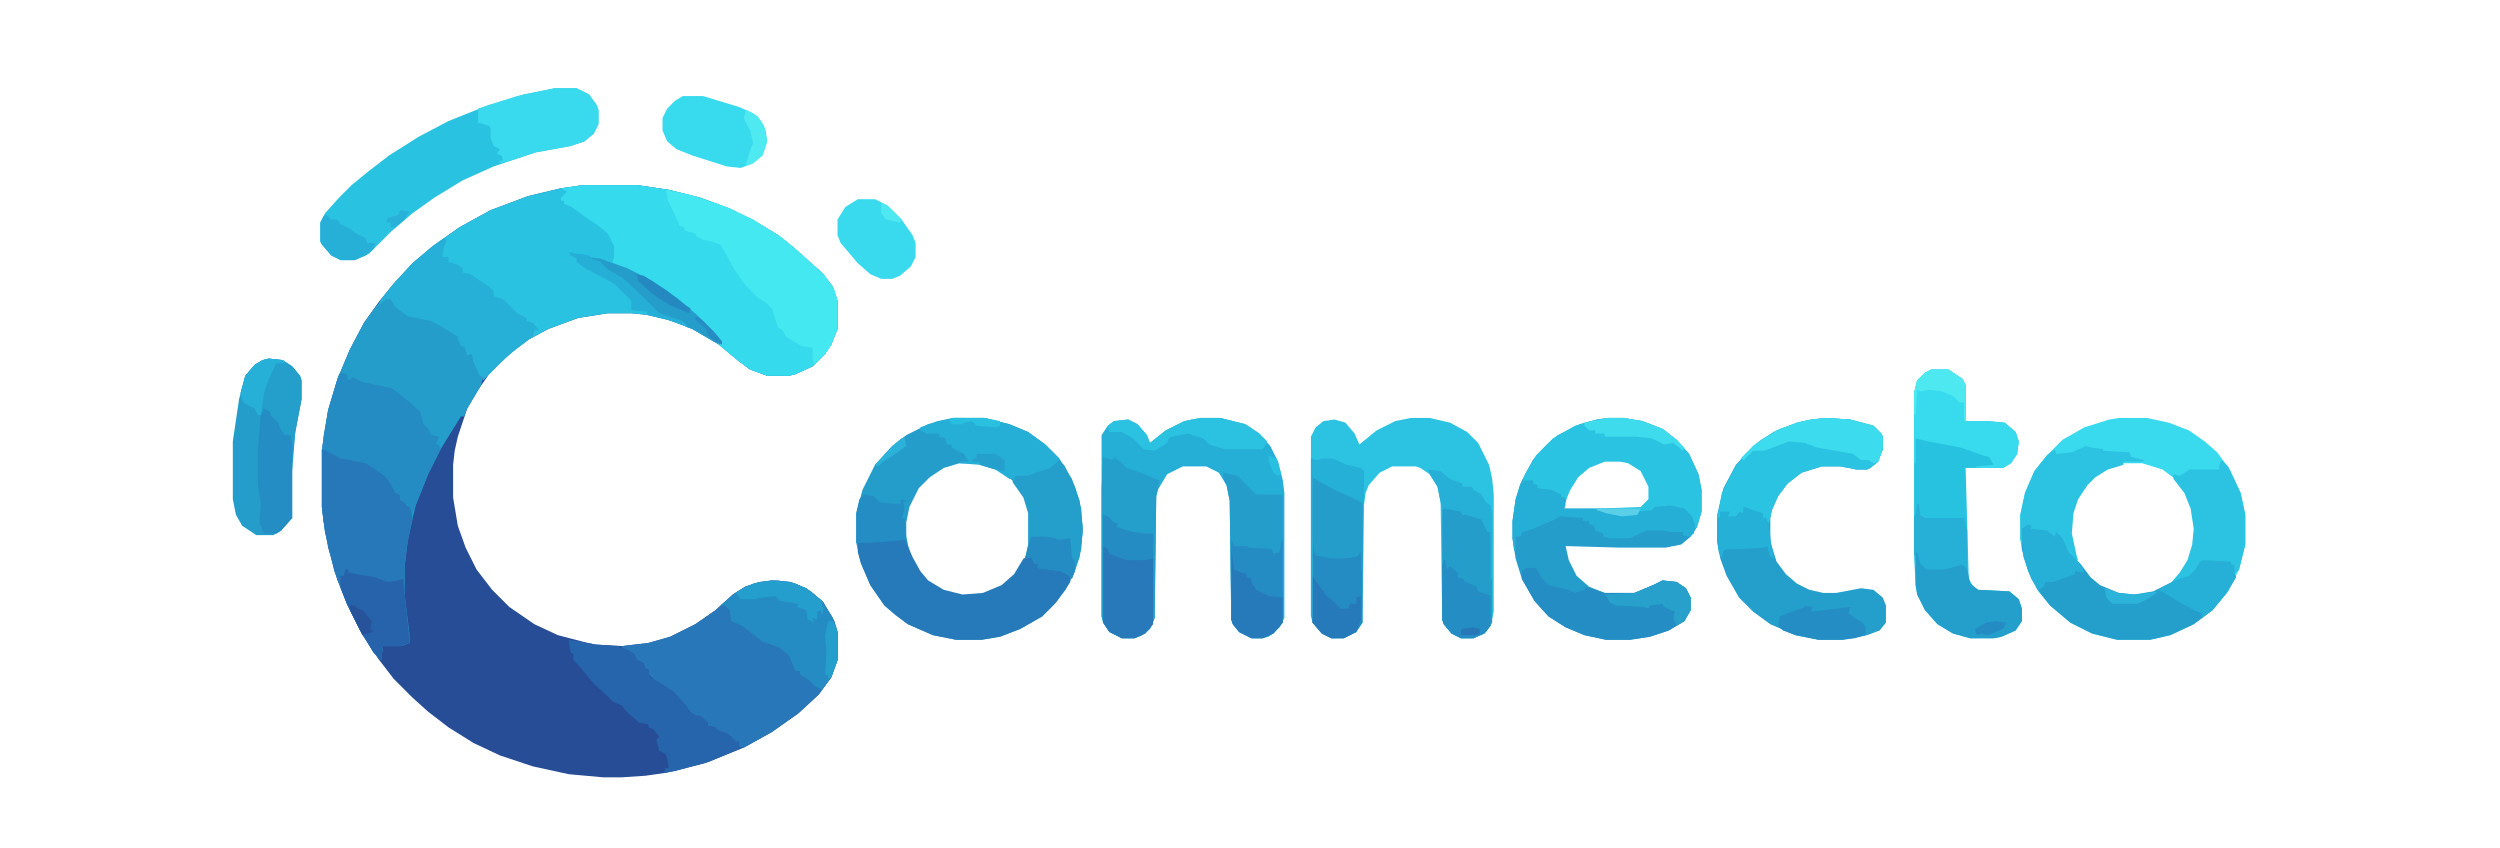 <svg xmlns="http://www.w3.org/2000/svg" version="1.1" viewBox="0 0 1600 542" width="2048" height="695">
<path transform="translate(373,118)" d="m0 0h35l20 3 20 5 19 7 16 8 15 9 10 8 10 9 8 7 7 9 3 9v18l-4 10-4 6-8 8-11 5-4 1h-14l-11-4-8-6-12-10-17-10-16-6-13-3-10-1h-15l-19 3-19 7-13 7-13 10-12 12-7 10-7 12-6 18-2 9-1 9v21l3 18 5 14 7 14 10 13 11 11 16 11 15 7 19 5 5 1 17 1 17-2 14-4 16-8 13-9 11-10 8-5 9-3 12-1 11 2 10 5 8 7 7 12 2 7v18l-4 11-8 11-13 12-17 12-18 10-25 10-24 6-14 2-15 1h-12l-22-2-23-5-21-7-17-8-16-10-13-10-10-9-12-12-10-13-10-15-8-16-8-19-6-21-3-17-1-9v-37l4-25 6-20 8-19 9-17 10-14 9-11 12-13 13-11 17-12 20-11 24-9 21-5z" fill="#274D97"/>
<path transform="translate(373,118)" d="m0 0h35l20 3 20 5 19 7 16 8 15 9 10 8 10 9 8 7 7 9 3 9v18l-4 10-4 6-8 8-11 5-4 1h-14l-11-4-8-6-12-10-17-10-16-6-13-3-10-1h-15l-19 3-19 7-13 7-13 10-16 16v-2l-2-1-4-9-1-5-3 1-2-6h-2l-2-4v-2l-8-5-9-5-15-3-8-6-3-5h-3l-5 4 2-4 8-10 12-13 13-11 17-12 20-11 24-9 21-5z" fill="#29C2E1"/>
<path transform="translate(248,189)" d="m0 0 5 4 1 3 7 5 15 3 9 5 4 3 5 3 1 4h2l3 7h2l2 5 5 10-1 5-9 15-2 5h-2l-13 21-8 16-8 20-5 22-2 17v19l3 24v6l-5 2h-12l-1 9-5-5-9-15-8-16-8-21-6-25-2-16v-37l4-25 6-20 8-19 9-17 8-11z" fill="#249DCB"/>
<path transform="translate(373,118)" d="m0 0h35l20 3 20 5 19 7 16 8 15 9 10 8 10 9 8 7 7 9 3 9v18l-4 10-4 6-8 8-11 5-4 1h-14l-11-4-8-6-11-9-1-4-12-13-11-10-17-12-12-7-15-6-1-2 1-3v-7l-4-8-6-5-9-6-8-6-5-2v-2h-2v-2l4-4-4-2z" fill="#36DAED"/>
<path transform="translate(610,267)" d="m0 0h20l16 4 12 5 11 8 9 9 8 13 5 14 2 17-1 14-4 14-6 12-8 10-7 7-14 8-13 5-12 2h-16l-15-3-16-7-8-6-7-6-9-13-6-14-3-13v-19l4-15 8-16 11-12 9-7 14-7zm4 29-10 3-9 6-7 7-6 12-2 10v10l3 12 5 9 6 7 10 6 12 3 13-1 12-5 9-8 6-10 3-9v-20l-3-10-7-10-8-7-9-4-5-1z" fill="#249DCB"/>
<path transform="translate(1356,267)" d="m0 0h18l14 3 13 5 10 7 8 7 8 11 7 15 3 14v19l-4 16-7 14-10 12-12 9-15 7-13 3h-21l-16-4-14-7-13-11-8-10-6-12-4-14-1-6v-16l3-14 6-14 8-10 10-10 14-8 16-5zm3 29-10 3-8 5-5 4-7 11-3 9-1 13 3 14 4 8 9 10 12 6 13 2 12-2 10-5 8-8 5-8 3-10 1-10-2-13-4-10-7-9-8-6-13-4z" fill="#39DAED"/>
<path transform="translate(1029,267)" d="m0 0h10l12 2 13 5 9 7 8 9 6 13 2 10v14l-3 10-4 6-6 5-10 2h-29l-35-1 2 9 5 10 8 7 10 4h19l12-5 6-3 9 1 6 4 3 6v8l-4 7-10 6-12 4-13 2h-15l-14-3-12-5-11-7-9-10-8-14-4-13-2-13v-11l2-14 4-12 7-13 9-10 7-6 14-7 11-3zm-2 27-10 4-8 7-5 8-3 12h49l5-4 1-2v-8l-5-10-9-6-5-1z" fill="#249DCB"/>
<path transform="translate(768,267)" d="m0 0h13l16 4 9 6 7 8 5 10 3 12 1 8v80l-3 6-7 6-4 1h-7l-8-4-4-5-1-3-1-76-2-10-5-8-8-4h-15l-10 5-6 10-1 4-1 78-3 7-5 4-5 2h-8l-8-4-4-6-1-4v-116l4-6 4-3 9-1 6 3 6 7 2 5 10-8 12-6z" fill="#25AFD7"/>
<path transform="translate(903,267)" d="m0 0h12l13 3 11 6 7 7 7 14 2 9 1 10v75l-2 9-4 5-7 3h-8l-6-3-5-6-1-3-1-75-2-10-5-8-6-4-3-1h-15l-8 4-7 8-2 5-1 7-1 76-4 6-8 4h-8l-6-3-6-7-1-4v-115l3-6 5-4 7-1 7 2 6 7 3 7 11-9 12-6z" fill="#2BC3E1"/>
<path transform="translate(494,371)" d="m0 0 12 1 10 4 10 8 7 11 3 9v18l-4 11-8 11-13 12-17 12-18 10h-3v-4l-3 1-6-6-5-2-2-2-4-1v-2l-4-2-2-2-2 1-7-8-8-9-10-6-5-5v-3l-3-1v-3l-5-2-2-4-7-4v-1l17-2 14-4 16-8 13-9 11-10 8-5 9-3z" fill="#2878B9"/>
<path transform="translate(1168,267)" d="m0 0 16 1 15 4 5 5 1 2v8l-3 8-5 4-2 1h-7l-10-2h-12l-13 4-9 7-6 8-4 9-1 5v15l4 13 6 8 7 6 8 4 9 2h8l16-3 8 1 6 5 2 5v11l-4 5-8 3-16 3h-15l-15-3-16-7-11-8-9-9-8-14-4-11-2-11v-17l4-17 8-15 11-12 13-9 15-6 9-2z" fill="#249ECB"/>
<path transform="translate(355,56)" d="m0 0h14l8 4 5 7 1 3v9l-3 6-6 5-9 3-22 4-27 9-20 9-18 11-14 10-14 12-14 14-9 4h-9l-6-3-6-7-1-2v-12l3-6 9-10 8-8 11-9 13-10 19-12 19-10 25-10 23-7z" fill="#2AC2E1"/>
<path transform="translate(1236,236)" d="m0 0h11l9 6 2 4v23h14l11 1 7 6 2 6-1 8-4 6-5 3h-24l2 71 3 5 3 2 20 1 6 5 2 6v8l-4 6-9 4-5 1h-15l-11-3-10-6-8-9-5-10-1-6-1-19v-104l2-8 5-5z" fill="#28C2E1"/>
<path transform="translate(206,287)" d="m0 0 5 1 5 2 4 3 10 1 7 3 11 8 4 5 2 5 2 1v3l4 2v2l3 1 1 7-4 21-1 10v19l3 24v6l-5 2h-12l-1 9-5-5-9-15-8-16-8-21-6-25-2-16z" fill="#2778B9"/>
<path transform="translate(1298,335)" d="m0 0 2 1v2l10 1 5 4 1-3 4 4 4 9 8 8 6 8 6 5 12 5 10 1 12-2 14-7 9-3 4-4 3-5 2-1 18 1v2h2v5l1 3-6 10-9 11-12 9-15 7-13 3h-21l-16-4-14-7-13-11-8-10-6-12-4-14v-13z" fill="#249ECB"/>
<path transform="translate(573,344)" d="m0 0h6l5 12 5 9 5 6 10 6 12 3 13-1 12-5 8-7 6-10 5-2 3 3-1 2h3v2l14 2 6 2v6l-9 13-9 9-14 8-13 5-12 2h-16l-15-3-16-7-8-6-7-6-9-13-6-14-2-7v-6l5-1 16-1z" fill="#277ABA"/>
<path transform="translate(426,121)" d="m0 0 15 3 24 8 17 8 19 12 14 12 13 12 6 9 2 7v18l-4 10-4 6-7 7-1-4v-7l-7-1-10-6-2-4-3-2-4-12-4-4-5-3-8-8-7-10-6-11-3-5-6-2-5-1-4-2-1-2-7-2v-2l-3-1-4-9-4-8v-3z" fill="#44E8F0"/>
<path transform="translate(172,229)" d="m0 0 9 1 6 4 5 6 1 3v12l-4 21-2 25v30l-7 8-5 3h-11l-9-6-4-7-2-10v-37l4-27 4-15 6-7 5-3z" fill="#249DCB"/>
<path transform="translate(1029,267)" d="m0 0h10l12 2 13 5 9 7 8 9 6 13 2 10v14l-3 10-2 1-1-4-2-6-7-3-10-1-6 2-5 2-5-1v2l-10 1-10-2-6-2v-1l28-1 5-5v-8l-5-10-8-5-5-1h-10l-10 4-7 6-5 8-3 7-1-2h-2v-2l-12-3-3-1-3-3v-2l-7 2 2-6 7-12 11-11 14-8 14-4z" fill="#2AC3E1"/>
<path transform="translate(706,292)" d="m0 0 6 2 1-2 5 4 3 3 9 3 12 5-1 6-1 4-1 78-3 7-5 4-5 2h-8l-8-4-4-6-1-4v-82z" fill="#249ECB"/>
<path transform="translate(219,238)" d="m0 0 3 1 1 4 3-2 6 3 19 4 10 8 8 7 2 8 3 3 2 4 5 1-2 5h2l1 3-8 16-10 25-2-4-6-5v-3l-3-1-3-6-4-5-12-8-10-2-6-1-11-6v-8l3-17 6-20 1-3z" fill="#248CC3"/>
<path transform="translate(284,152)" d="m0 0 2 1-2 5-1 6h4v3l6 2 3 2v3l5 1 12 8 3 3v3l6 2 9 9 6 3v2l4 1 4 5h-3l-1 4-11 8-10 9-11 11v-2l-2-1-4-9-1-5-3 1-2-6h-2l-2-4v-2l-8-5-9-5-15-3-8-6-3-5h-3l-5 4 2-4 8-10 12-13 13-11z" fill="#26AFD7"/>
<path transform="translate(1168,267)" d="m0 0 16 1 15 4 5 5 1 2v8l-3 8-5 4-2 1h-7l-10-2h-12l-13 4-9 7-6 8-4 9-2 9-2-4h-2v-3l-4-1-8-3v4h-3l-3 3-4 1-1-3 1-1-5-1v4h-2l3-16 8-16 7-9 10-9 12-7 15-5z" fill="#2AC3E1"/>
<path transform="translate(364,409)" d="m0 0 12 2 5 1 14 1 8 3 3 2 2 4 4 2 1 3 2 1 1 5 4 2 11 7 9 10 1 3 4 2 4 1 4 4v2l5 1 2 2 6 2 5 5h2v5l-19 8-22 6-7 1 1-3h2l-1-6-1-3-4-2-2-7 2-2-4-5-3-1v-2l-6-1-8-7-3-4-5-2-13-12-5-6-6-7-2-2v-4l-2-1z" fill="#2664AB"/>
<path transform="translate(783,302)" d="m0 0 9 2 12 12h16l1 1v81l-6 7-7 3h-7l-8-4-4-5-1-3-1-76-2-10-2-4z" fill="#249DCB"/>
<path transform="translate(840,305)" d="m0 0 5 2 11 6 10 4 6 4v77l-4 6-8 4h-8l-6-3-6-7z" fill="#248CC3"/>
<path transform="translate(494,371)" d="m0 0 12 1 10 4 10 8 7 11 3 9v18l-4 11-6 8-4-2-4-4-6-4v-2h-3l-4-10-6-5-11-4-13-10-7-3-1-7-3-3h-3l11-9 10-5z" fill="#248CC3"/>
<path transform="translate(977,363)" d="m0 0h6l4 7 4 4 13 3 4 2 6-2 1-2 12 4h19l12-5 6-3 9 1 6 4 3 6v8l-4 7-10 6-12 4-13 2h-15l-14-3-12-5-11-7-9-10-8-14v-5z" fill="#248DC3"/>
<path transform="translate(355,56)" d="m0 0h14l8 4 5 7 1 3v9l-3 6-6 5-9 3-22 4-22 7-2-1 3-1-1-3-3-1 2-3-4-2-2-5v-6l-1-2-7-2v-9l25-8z" fill="#39DAED"/>
<path transform="translate(924,324)" d="m0 0 11 2 1 3 4-1 9 4 3 6v2h2l1 30v28l-4 6-8 4h-8l-6-3-5-6-1-3v-70z" fill="#249DCB"/>
<path transform="translate(437,61)" d="m0 0h13l23 7 9 4 5 5 3 6 1 7-3 9-6 5-8 3-9-1-22-7-10-4-6-5-3-7v-8l3-6 5-5z" fill="#38DAED"/>
<path transform="translate(1236,236)" d="m0 0h11l9 6 2 4v23h14l11 1 7 6 2 6-1 8-4 6-5 3h-17v-1l11-1-3-5-4-1-14-5-21-4-8-2v16h-1v-45l2-8 5-5z" fill="#38DAED"/>
<path transform="translate(1226,352)" d="m0 0 2 1 2 6 3 4h11l13-3 2 4 2 9 5 4 20 1 6 5 2 6v8l-4 6-9 4-5 1h-15l-11-3-10-6-8-9-5-10-1-6z" fill="#249ECB"/>
<path transform="translate(676,294)" d="m0 0 5 3 7 14 4 14 1 15-2 16-5 14-3-3-4-2-15-2 1-3h-3l-2-4-4 1 2-9v-20l-3-10-7-10 1-3 1-1 11-2 6-3 7-2z" fill="#249ECB"/>
<path transform="translate(1422,294)" d="m0 0 4 4 8 17 3 14v19l-4 16-3 3-1-2 1-4h-2v-2h-18l-3 3-4 6-3 2-7 1-4 2 6-7 5-8 3-10 1-10-2-13-4-10-7-9v-3l4 1 5-3 1-1h19l1-5z" fill="#2BC3E1"/>
<path transform="translate(1335,285)" d="m0 0 4 1 7 1v1l17 1 1 3 8 2v1h-13v2l-10 3-8 5-5 5-6 9-3 9-1 13 3 14 1 3-5-2-3-4-4-10h-2l-1 2-5-4-10-2-2-2-3 2v7h-2v-16l3-14 6-14 8-10 5-4 1 3 10-1z" fill="#2BC3E1"/>
<path transform="translate(610,267)" d="m0 0h20l16 4 12 5 11 8 9 9-1 2-5 4-9 3-5 2h-8l-1 2h-3l-9-6-10-3-13-1v-1h6l-3-5-8-4v-2h-3l-1-4-4-1v-2h-8l-4-2v-2l11-4z" fill="#25AFD7"/>
<path transform="translate(549,127)" d="m0 0h11l8 4 9 9 7 10 2 5v9l-3 6-7 6-5 2h-7l-7-3-8-7-11-13-2-5v-10l5-8z" fill="#39DAED"/>
<path transform="translate(976,307)" d="m0 0h5v2l3 1v2l9 1 6 3v2h2l1 5-1 2h21l8 3 13 1h5v-2l9-1 2-2 10-1 9 2 5 5 2 6-1 5-3 2-4-1v-2h-8l-5-1h-10l-9 4-2 1h-13l-4-1v-2l-5-2-1-3-3-1v-2h-4v-2l-15-1-3 2-14 6-7 2-1 3h-3v9h-1l-1-8v-11l2-14 3-10z" fill="#25AFD7"/>
<path transform="translate(706,349)" d="m0 0 4 2v3l5 1 6 2h17v42l-5 6-7 3h-8l-8-4-4-6z" fill="#2779B9"/>
<path transform="translate(221,364)" d="m0 0h2v2l17 3 8 3 7-1 3-1 3 29 1 12-5 2h-12l-1 9-5-5-9-15-8-16-4-10v-8h2z" fill="#2663AB"/>
<path transform="translate(168,260)" d="m0 0 5 3 7 8 2 5 5 1v54l-7 8-3 2h-8l-3-7 1-12-2-12v-23l2-23z" fill="#248DC3"/>
<path transform="translate(840,305)" d="m0 0 5 2 11 6 10 4 6 4v44h-1v-12l-3 3-9 1h-7l-10-2-1-2-1-11z" fill="#249DCB"/>
<path transform="translate(1168,267)" d="m0 0 16 1 15 4 5 5 1 2v8l-3 8-3 1-3-2h-5l-5-4-11-2-12-2-8-3-10-1-16 6h-5-2l-6 6-2-1 9-9 14-9 13-5 9-2z" fill="#3CDBED"/>
<path transform="translate(172,229)" d="m0 0 9 1 6 4 5 6 1 3v12l-4 21-1 8h-1l-1-6h-4l-2-3-2-5-5-5v-2l-4-2-2 4h-2l-2-4-6-3-2-2-1-5 3-11 6-7 5-3z" fill="#249ECB"/>
<path transform="translate(768,267)" d="m0 0h13l16 4 9 6 5 5-2 4-1 1h-24l-10-3-4-4-10-3-10 2-2 1-1 3-8 5-7-1-7-7-7-4h-8l-1-4 4-3 9-1 6 3 6 7 2 5 10-8 12-6z" fill="#2BC2E1"/>
<path transform="translate(924,358)" d="m0 0h1l1 6 2-2 5 4v3l3 1 2 2 7 3 1 3 6 2 2 1v19l-4 5-7 3h-8l-6-3-5-6-1-3v-34z" fill="#248DC3"/>
<path transform="translate(788,351)" d="m0 0h1l1 13 6 2 2 1v2h3l1 3 2 2 1 3 10 4h5l1 1v16l-6 7-7 3h-7l-8-4-4-5-1-3z" fill="#277ABA"/>
<path transform="translate(1227,322)" d="m0 0h1l1 7 3 2h25l2 8v25l-3-3-12 3h-11l-4-4-2-7-2 2v-25l1-1z" fill="#27B0D7"/>
<path transform="translate(1410,358)" d="m0 0 18 1v2h2v5l1 3-6 10-9 11-7 5v-3l-5-2-9-5-10-6-4-2 11-6 9-3 4-4 3-5z" fill="#26B0D7"/>
<path transform="translate(1298,335)" d="m0 0 2 1v2l10 1 5 4 1-3 4 4 4 9 8 8 2 5-6-1v2l-14 5h-5l-1 3-2 1-1 2-5-8-5-14-1-11v-7z" fill="#26B0D7"/>
<path transform="translate(1155,387)" d="m0 0 5 1-1 3 25-3-1 4 4 3 5 3 2 3v5l-7 2-8 1h-15l-15-3-8-3-3-3 1-6 16-6z" fill="#248EC4"/>
<path transform="translate(376,164)" d="m0 0 8 1 17 6 16 8 16 11 13 11 11 11 5 6v2l-5-2-14-8-3-1-3-3-15-5-21-21-9-6-6-3-2-4-8-2z" fill="#249DCB"/>
<path transform="translate(553,316)" d="m0 0 6 1 4 4 10 1h3l1-3 3 1-2 1 1 5-2 5h2l1 12 1 5-2-3-9 1-16 1h-6v-19l2-9z" fill="#248DC3"/>
<path transform="translate(788,345)" d="m0 0 2 4h8l1 1 15 1 1 3 4-1 1-7h1v36l-9-1-8-4-3-5v-3h-3v-2l-6-2-2-1-2-13z" fill="#248CC3"/>
<path transform="translate(1116,324)" d="m0 0 12 4v3h2l2 4 2 16 2 6-3-1-2-7-2 1-16 1h-8l-2 1-1 5-2-4-1-7v-15h2v-4h6l-1 3h4 2l1-3 3 1z" fill="#25B0D7"/>
<path transform="translate(840,368)" d="m0 0 2 3 7 10 4 3 5 5h5l1-3h4v-4l3-1v15l-3 8-8 4h-8l-6-3-6-7z" fill="#277ABA"/>
<path transform="translate(839,293)" d="m0 0 4 1 3-1h7l9 4 9 2 2 2v21l-12-6-5-2-11-6-5-3v89h-1z" fill="#25B0D7"/>
<path transform="translate(1064,371)" d="m0 0 9 1 6 4 3 6v8l-4 7-5 3-2-5 1-4-7-3-1-2-8 1-1 2-3-1-18-1-4-2-1-3-2-2 19-1 12-5z" fill="#27A0CC"/>
<path transform="translate(914,300)" d="m0 0 8 1 6 5 8 3v2h6l1 2 5 3 3 5 3 2 1 6v41h-1v-30h-2l-4-8-10-3h-2l-1-2-10-2-2 1-3-15-5-8z" fill="#27B0D7"/>
<path transform="translate(209,137)" d="m0 0 3 3h4l2 3 6 3 4 3 6 3 1 3h5l-1 4-5 4-7 3h-9l-6-3-6-7-1-2v-12l2-4z" fill="#26B0D7"/>
<path transform="translate(706,329)" d="m0 0 3 1 4 4h2v3l10 3 8 1h5v16l-6 1h-11l-11-4-1-3-3-2z" fill="#248CC3"/>
<path transform="translate(494,371)" d="m0 0 12 1 10 4 10 8v3l1 2-1 4-1-3-2 1v5l-3-1 1 3-4-2-1-6-6-2 1-2-12-2-2-2v-1l-10 1-4 1h-9l-3-4 6-4 9-3z" fill="#249ECC"/>
<path transform="translate(660,343)" d="m0 0h9l7 1 1 1 8-1 1 12 2 3v6l-2 5-3-3-4-2-15-2 1-3h-3l-2-4-4 1 3-11z" fill="#248CC3"/>
<path transform="translate(1029,267)" d="m0 0h10l12 2 13 5 9 7 5 5-1 2-6-5-6 1-8-4-10-1h-20v-2h-6v-2h-4l-3-3v-2z" fill="#3EDBED"/>
<path transform="translate(364,161)" d="m0 0 13 2 2 2 5 2 5 5 9 5 10 9 14 14 15 5 3 3-10-3-16-4v-2l-10-1v-6l-11-11-19-10-5-4v-2l-4-2z" fill="#25AFD7"/>
<path transform="translate(1236,236)" d="m0 0h11l9 6 2 4v23h-1v-12h-3l-4-4-7-3-8-1-6 1-2-1-1 16h-1v-14l2-8 5-5z" fill="#4EE9F0"/>
<path transform="translate(172,229)" d="m0 0 9 1 2 2h-6l-5 10-3 9-2 14h-2l-2-4-6-3-2-2-1-5 3-11 6-7 5-3z" fill="#26B0D7"/>
<path transform="translate(478,70)" d="m0 0 7 4 4 6 2 10-3 9-6 5-5 2 3-10 2-5-2-8-4-8 1-4z" fill="#4FE9F1"/>
<path transform="translate(530,397)" d="m0 0h3l2 3 1 4v18l-4 11-2 1v-2l-2-1 1-15-1-9z" fill="#249FCC"/>
<path transform="translate(406,175)" d="m0 0 6 1 14 9 13 10 3 2-1 3-12-5-11-7-10-9v-3z" fill="#2489C1"/>
<path transform="translate(1347,376)" d="m0 0 9 3 10 1 15-2-2 2-5 3-6 3h-16l-4-4z" fill="#2CB3D9"/>
<path transform="translate(625,290)" d="m0 0h12l6 4v7l-6-1-10-3v-2h-5l1-2h2z" fill="#259FCC"/>
<path transform="translate(224,387)" d="m0 0h3l2 2 3 1 6 7-1 5 2 2-7 2-8-16z" fill="#27539B"/>
<path transform="translate(610,267)" d="m0 0h20l10 2v3l-2 1-13-1-3-3-5 1-1 1h-7l-1-3z" fill="#2AC1E0"/>
<path transform="translate(1277,397)" d="m0 0 7 1-2 4-10 4-4-1-3 1-1-4 7-4z" fill="#248CC3"/>
<path transform="translate(1022,325)" d="m0 0h28l-2 4-10 1-10-2-6-2z" fill="#5AD0E8"/>
<path transform="translate(577,280)" d="m0 0h2l1 5-10 7-5 3-3 3-2-1 11-12z" fill="#2CB2D8"/>
<path transform="translate(256,134)" d="m0 0 6 1-3 5-6 5h-3v-3h-3l1-3 7-2z" fill="#28B2D9"/>
<path transform="translate(564,129)" d="m0 0 5 3 8 8-1 2-4-1-5-1-3-4z" fill="#4EE8F0"/>
<path transform="translate(445,202)" d="m0 0 4 2 8 8 5 6v2l-5-2-4-4-1-4-7-6z" fill="#258DC3"/>
<path transform="translate(812,291)" d="m0 0 5 2 3 10-2 1-3-2-3-7z" fill="#27C0E0"/>
<path transform="translate(943,401)" d="m0 0 4 1v3l-2 1h-10v-3l1-1z" fill="#2878B9"/>
<path transform="translate(610,267)" d="m0 0h8l-2 4h-7l-1-3z" fill="#27BFDF"/>
</svg>